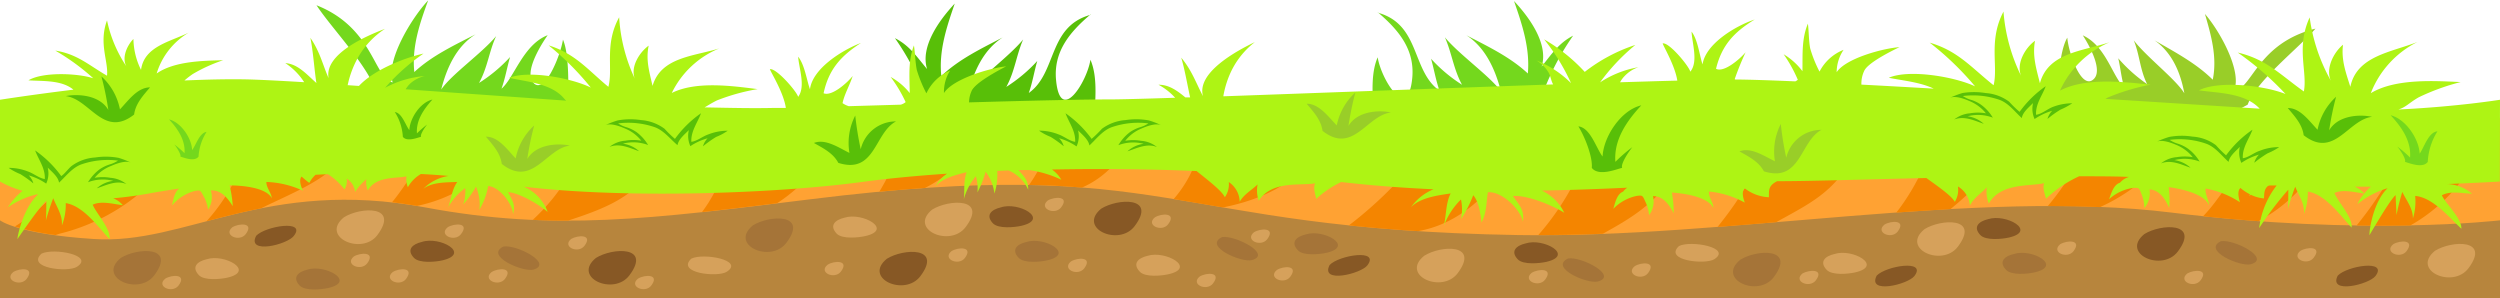 <svg xmlns="http://www.w3.org/2000/svg" viewBox="0 0 361.62 43.12"><defs><style>.cls-1{fill:#58bf08;}.cls-2{fill:#74d81d;}.cls-3{fill:#99ce28;}.cls-4{fill:#b7853d;}.cls-5{fill:#ffa233;}.cls-6{fill:#f48500;}.cls-7{fill:#d6a15b;}.cls-8{fill:#a57438;}.cls-9{fill:#875825;}.cls-10{fill:#aef414;}</style></defs><g id="Capa_2" data-name="Capa 2"><g id="Layer_1" data-name="Layer 1"><path class="cls-1" d="M157.7,2.13l0,0,.07,0C157.83,2,157.82,2,157.7,2.13Z"/><path class="cls-1" d="M152.76,11.61c-.39-4,1.82-6.83,4.89-9.44-6.1,1.75-4.75,8.38-8.84,11.28.55-1.54.77-3.06,1.23-4.63a22.14,22.14,0,0,1-4.48,3.75C146.81,10.28,147,8,148,5.71c-2.08,2.53-6.48,5.63-7.95,7.82.76-3.06,2.14-6.3,5-8.12C142,7,138.71,8.56,136.16,11c-.39-3.7.8-7.16,1.94-10.48-2.31,2.47-5,6.26-4,9.47-1.42-1.68-2.52-3.41-4.65-4.47a36.43,36.43,0,0,1,5.3,11.14h-1c8.1,1.08,16.37,1.45,24.61-.68.13-2.42.3-5.18-.63-7.34C157.26,11.77,153.38,18.09,152.76,11.61Z"/><path class="cls-2" d="M199.34,1.84l.07,0,0,0C199.23,1.71,199.22,1.71,199.34,1.84Z"/><path class="cls-2" d="M223,9.62c1-3.2-1.68-7-4-9.47,1.15,3.32,2.33,6.78,2,10.48-2.56-2.39-5.79-3.92-8.89-5.53,2.82,1.82,4.2,5.05,5,8.11C215.51,11,211.1,7.92,209,5.4c1,2.24,1.23,4.56,2.48,6.86A21.92,21.92,0,0,1,207,8.5c.45,1.58.68,3.1,1.23,4.63-4.09-2.9-2.75-9.52-8.84-11.27,3.06,2.61,5.27,5.42,4.89,9.43-.63,6.49-4.51.17-5-3-.94,2.16-.77,4.92-.64,7.34,8.25,2.13,16.52,1.76,24.62.67h-1a36.63,36.63,0,0,1,5.29-11.14C225.47,6.21,224.36,7.94,223,9.62Z"/><path class="cls-2" d="M77.06,11.86C75.67,10,79.22,5.09,79.22,5.09c-3.55,1.37-4.85,6.19-6.68,7.74.55-1.52.78-3,1.24-4.58A22,22,0,0,1,69.29,12c1.26-2.27,1.44-4.56,2.48-6.78-2.08,2.5-6.49,5.56-7.95,7.73.76-3,2.14-6.23,5-8-3.1,1.59-6.33,3.1-8.89,5.47-.38-3.66.8-7.08,2-10.36-2.32,2.44-6.17,8.69-5.13,11.86C54.07,11.28,54,4,45.78.76c2.34,3.55,7.8,9.06,8.82,13.09L57.49,16c8.1,1.07,16.37,1.44,24.62-.67.13-2.39.26-7.47-.68-9.6C81.07,8.09,78.67,14,77.06,11.86Z"/><path class="cls-3" d="M323.12,13.16c1.29-2.76-2.07-8.74-4.18-11.14.89,3.06,1.8,6.25,1.13,9.51-2.36-2.35-5.47-4-8.43-5.7,2.67,1.86,3.8,4.87,4.32,7.66-1.29-2.08-5.44-5.22-7.32-7.66.87,2.1.87,4.18,1.94,6.34a22.07,22.07,0,0,1-4.18-3.74c.34,1.45.44,2.82.87,4.24-1.7-1.56-2.62-6-6-7.56,0,0,3.16,4.72,1.62,6.29-1.77,1.82-3.69-3.75-3.86-5.95-1.1,1.84-1.37,6.44-1.43,8.61,8.05,2.61,16.32,3,24.47,2.73l3.05-1.65c1.33-3.54,7.2-8,9.81-11C326.46,6.28,325.8,12.87,323.12,13.16Z"/><polygon class="cls-4" points="136.18 16.9 0 18.3 0 43.12 361.62 43.12 361.62 19.3 337.32 23.06 136.18 16.9"/><path class="cls-5" d="M0,31.87s2.51,2,13.56,2.7c13.27.9,24.82-8.91,48-4.56,18.57,3.48,32.74,1.66,55.6-1.18C170,22.27,167.8,33.12,219.55,34c30,.52,66.32-6.75,94.65-3.24,27.71,3.44,47.42,1.11,47.42,1.11V17H0Z"/><path class="cls-6" d="M8.76,27a26.5,26.5,0,0,1-6.61,5.76A35.87,35.87,0,0,0,8.05,34a5.81,5.81,0,0,1,.63-.21,28.82,28.82,0,0,0,14.24-8.41c-4.21,1.11-8.6,1.66-10.66,2.12A4.73,4.73,0,0,1,8.76,27Z"/><path class="cls-6" d="M34.6,24.71A27.37,27.37,0,0,1,29.88,32c2.49-.65,5.1-1.32,7.89-1.87,4.18-2.07,9.08-3.92,11.55-7L47,23.24C43.42,23.43,38.75,24.74,34.6,24.71Z"/><path class="cls-6" d="M82.21,25.48a28.19,28.19,0,0,1-5.15,6.32c1.72.08,3.42.11,5.14.1,3.92-1.29,8.44-2.83,11-6.15A37,37,0,0,1,82.21,25.48Z"/><path class="cls-6" d="M173.2,22.69a17.09,17.09,0,0,1-3.43,6.1L176.9,30c4.58-.9,9.89-2.95,12.3-6.76.12-.19.23-.39.34-.59C184.12,22.16,178.69,22.67,173.2,22.69Z"/><path class="cls-6" d="M228.17,25.44A37.48,37.48,0,0,1,222.51,34c3.06,0,6.18-.07,9.34-.19,3.61-2,7-3.94,9.67-7.71-3.44-.08-6.87-.62-10.37-1C230.16,25.25,229.17,25.35,228.17,25.44Z"/><path class="cls-6" d="M251,29.41c-.81,1.18-1.67,2.31-2.55,3.41,2.81-.21,5.64-.45,8.47-.68,3.75-2.11,7.23-3.7,9.81-7.37-4.29-.09-8.57-.3-12.86-.45A36.32,36.32,0,0,1,251,29.41Z"/><path class="cls-6" d="M278,24.69a32,32,0,0,1-3.19,5.39l-.51.67c2.62-.19,5.23-.35,7.83-.5a55.57,55.57,0,0,0,6.57-6.34l-.31,0C284.89,24.36,281.43,24.58,278,24.69Z"/><path class="cls-6" d="M296.21,29.81q3.82,0,7.55.15a26.45,26.45,0,0,0,8.79-6.4c-3.86-.38-7.73-.61-11.62-.75A40,40,0,0,1,296.21,29.81Z"/><path class="cls-6" d="M320.55,29.05a24.22,24.22,0,0,1-1.87,2.23c2.77.29,5.44.52,8,.71a22.87,22.87,0,0,0,7-5.8c-3.39-.27-6.77-.75-10.14-1.24C322.53,26.37,321.51,27.75,320.55,29.05Z"/><path class="cls-6" d="M340.88,32.61q4.28.06,7.77,0a24,24,0,0,0,9.06-9c-4.11.65-8.08,1.7-12.18,2.33A54.39,54.39,0,0,1,340.88,32.61Z"/><path class="cls-6" d="M203.12,25.2a58.18,58.18,0,0,1-8,7.4c3.05.32,6.36.6,10,.83,4.82-.82,9-4,12-8.13a16.35,16.35,0,0,1-5.55.9A58.59,58.59,0,0,1,203.12,25.2Z"/><path class="cls-6" d="M148.85,26.76c2.72,0,5.25.18,7.65.37a13.05,13.05,0,0,0,4.3-3,18.26,18.26,0,0,0,2.07-2.66c-3.79.19-7.58.45-11.37.48A27,27,0,0,1,148.85,26.76Z"/><path class="cls-6" d="M136.83,22.28a50.66,50.66,0,0,0-7,.06,33.93,33.93,0,0,1-2.63,5.38c2.32-.21,4.51-.39,6.6-.53a21.56,21.56,0,0,0,6.27-4.88C139,22.33,137.91,22.34,136.83,22.28Z"/><path class="cls-6" d="M111.72,25.54c-2.43-.08-4.84.05-7.24,0a32.63,32.63,0,0,1-2,3.78c-.3.47-.61.91-.93,1.35,3.42-.37,7-.8,10.84-1.27a21.86,21.86,0,0,0,4.84-4.22A26.27,26.27,0,0,1,111.72,25.54Z"/><path class="cls-6" d="M69.63,22.87a79.67,79.67,0,0,0-8.34-.29c-.79,1.33-1.63,2.58-2.38,3.68s-1.43,2.06-2.2,3c1.17.13,2.38.31,3.61.52a21.29,21.29,0,0,0,11.29-6.3l-.55-.1A4.42,4.42,0,0,1,69.63,22.87Z"/><path class="cls-7" d="M6,36.69c-2.25,2.09,3.83,2.75,5.13,1.9C13.72,36.92,7.76,35.82,6,36.69Z"/><path class="cls-7" d="M49.75,31.43C46.27,34.26,52.33,37,54.59,34,57.83,29.64,52.13,29.93,49.75,31.43Z"/><path class="cls-7" d="M29.89,37.5c-1.37.31-2.23,1.13-1.13,2.29.79.84,3.17.59,4.13.37C37,39.21,32.46,36.66,29.89,37.5Z"/><path class="cls-8" d="M72.82,35.66C70.05,37,75.66,39.4,77.15,39,80.1,38.15,74.73,35.33,72.82,35.66Z"/><path class="cls-8" d="M17.47,37.31c-3.48,2.84,2.58,5.53,4.84,2.52C25.55,35.52,19.85,35.82,17.47,37.31Z"/><path class="cls-8" d="M44.47,39c-1.37.32-2.23,1.13-1.13,2.3.79.83,3.17.58,4.13.36C51.62,40.73,47,38.18,44.47,39Z"/><path class="cls-9" d="M37.05,34.11c-1.41,2.73,4.53,1.28,5.46,0C44.37,31.72,38.38,32.7,37.05,34.11Z"/><path class="cls-9" d="M86.2,37.31c-3.48,2.84,2.58,5.53,4.84,2.52C94.28,35.52,88.58,35.82,86.2,37.31Z"/><path class="cls-9" d="M61,35c-1.37.32-2.23,1.13-1.13,2.29.79.84,3.17.59,4.13.37C68.18,36.67,63.6,34.12,61,35Z"/><path class="cls-7" d="M100,37.41c-2.25,2.09,3.82,2.75,5.12,1.9C107.72,37.64,101.76,36.54,100,37.41Z"/><path class="cls-7" d="M134.83,30.32c-3.47,2.84,2.59,5.54,4.85,2.52C142.92,28.53,137.21,28.83,134.83,30.32Z"/><path class="cls-7" d="M122.15,31.49c-1.37.32-2.23,1.13-1.13,2.3.79.83,3.17.58,4.13.36C129.3,33.21,124.72,30.65,122.15,31.49Z"/><path class="cls-8" d="M176.77,34.29c-2.77,1.33,2.85,3.75,4.33,3.33C184.05,36.78,178.68,34,176.77,34.29Z"/><path class="cls-8" d="M108.9,32.6c-3.47,2.84,2.58,5.54,4.85,2.52C117,30.81,111.28,31.11,108.9,32.6Z"/><path class="cls-8" d="M148.47,35c-1.37.31-2.23,1.12-1.13,2.29.79.84,3.17.59,4.13.37C155.62,36.72,151,34.17,148.47,35Z"/><path class="cls-9" d="M192.33,38.33c-1.42,2.73,4.52,1.28,5.46.05C199.64,35.94,193.66,36.92,192.33,38.33Z"/><path class="cls-9" d="M159.29,30.18c-3.48,2.84,2.58,5.54,4.84,2.52C167.37,28.39,161.67,28.69,159.29,30.18Z"/><path class="cls-9" d="M144.76,30c-1.38.32-2.24,1.13-1.14,2.3.79.83,3.17.58,4.13.36C151.9,31.69,147.32,29.13,144.76,30Z"/><path class="cls-7" d="M206,37c-3.48,2.83,2.58,5.53,4.85,2.52C214.09,35.18,208.39,35.48,206,37Z"/><path class="cls-7" d="M166,37c-1.37.32-2.24,1.13-1.13,2.3.78.84,3.17.59,4.13.37C173.15,38.75,168.57,36.19,166,37Z"/><path class="cls-8" d="M226.81,37.39c-2.77,1.33,2.85,3.75,4.34,3.32C234.1,39.88,228.73,37.06,226.81,37.39Z"/><path class="cls-8" d="M188.87,33.91c-1.37.32-2.24,1.13-1.13,2.3.78.83,3.17.58,4.13.36C196,35.63,191.44,33.07,188.87,33.91Z"/><path class="cls-9" d="M271.46,39.87c-1.42,2.73,4.52,1.28,5.46.05C278.77,37.48,272.79,38.46,271.46,39.87Z"/><path class="cls-9" d="M128.28,37.43c-3.47,2.83,2.58,5.53,4.85,2.52C136.37,35.64,130.66,35.94,128.28,37.43Z"/><path class="cls-9" d="M220.68,35.21c-1.38.32-2.24,1.13-1.14,2.3.79.83,3.17.58,4.13.37C227.82,36.93,223.24,34.37,220.68,35.21Z"/><path class="cls-7" d="M242.86,35.59c-2.26,2.09,3.82,2.74,5.12,1.9C250.55,35.82,244.59,34.72,242.86,35.59Z"/><path class="cls-7" d="M278.37,33.15c-3.48,2.84,2.58,5.54,4.84,2.52C286.45,31.36,280.75,31.66,278.37,33.15Z"/><path class="cls-7" d="M298,35.33c-1.38,1.13,1,2.2,1.93,1C301.21,34.62,298.94,34.74,298,35.33Z"/><path class="cls-7" d="M332.74,36.29c-1.38,1.13,1,2.2,1.92,1C336,35.58,333.68,35.7,332.74,36.29Z"/><path class="cls-7" d="M316.38,39.56c-1.38,1.13,1,2.2,1.92,1C319.59,38.85,317.32,39,316.38,39.56Z"/><path class="cls-7" d="M346.17,35.33c-1.38,1.13,1,2.2,1.93,1C349.38,34.62,347.12,34.74,346.17,35.33Z"/><path class="cls-7" d="M260.72,39.56c-1.38,1.13,1,2.2,1.93,1C263.94,38.85,261.67,39,260.72,39.56Z"/><path class="cls-7" d="M272.58,32.49c-1.38,1.12,1,2.2,1.92,1C275.79,31.78,273.52,31.9,272.58,32.49Z"/><path class="cls-7" d="M236.46,38.5c-1.38,1.12,1,2.2,1.93,1C239.67,37.79,237.41,37.9,236.46,38.5Z"/><path class="cls-7" d="M221.56,39.46c-1.38,1.12,1,2.2,1.93,1C224.78,38.75,222.51,38.87,221.56,39.46Z"/><path class="cls-7" d="M184.7,39.05c-1.38,1.12,1,2.19,1.92,1C187.91,38.33,185.64,38.45,184.7,39.05Z"/><path class="cls-7" d="M181.38,33.6c-1.38,1.13,1,2.2,1.92,1C184.59,32.89,182.32,33,181.38,33.6Z"/><path class="cls-7" d="M173.53,40c-1.38,1.12,1,2.2,1.93,1C176.75,39.3,174.48,39.41,173.53,40Z"/><path class="cls-7" d="M151.56,29c-1.38,1.13,1,2.2,1.93,1C154.78,28.31,152.51,28.43,151.56,29Z"/><path class="cls-7" d="M167.05,31.44c-1.39,1.12,1,2.2,1.92,1C170.26,30.73,168,30.84,167.05,31.44Z"/><path class="cls-7" d="M137.63,36.33c-1.38,1.12,1,2.19,1.93,1C140.85,35.62,138.58,35.73,137.63,36.33Z"/><path class="cls-7" d="M119.71,38.29c-1.39,1.12,1,2.19,1.92,1C122.92,37.58,120.65,37.69,119.71,38.29Z"/><path class="cls-7" d="M82.62,34.56c-1.38,1.13,1,2.2,1.92,1C85.83,33.85,83.56,34,82.62,34.56Z"/><path class="cls-7" d="M71.11,39.35c-1.38,1.12,1,2.19,1.93,1C74.33,38.63,72.06,38.75,71.11,39.35Z"/><path class="cls-7" d="M92.28,40.31c-1.38,1.12,1,2.19,1.92,1C95.49,39.6,93.22,39.71,92.28,40.31Z"/><path class="cls-7" d="M56.81,39.35c-1.38,1.12,1,2.19,1.92,1C60,38.63,57.75,38.75,56.81,39.35Z"/><path class="cls-7" d="M64.76,32.87c-1.39,1.13,1,2.2,1.92,1C68,32.16,65.7,32.28,64.76,32.87Z"/><path class="cls-7" d="M51.18,37.1c-1.38,1.13,1,2.2,1.93,1C54.39,36.39,52.13,36.51,51.18,37.1Z"/><path class="cls-7" d="M33.61,32.87c-1.38,1.13,1,2.2,1.93,1C36.83,32.16,34.56,32.28,33.61,32.87Z"/><path class="cls-7" d="M1.92,39.35c-1.38,1.12,1,2.19,1.93,1C5.13,38.63,2.87,38.75,1.92,39.35Z"/><path class="cls-7" d="M23.9,40.31c-1.38,1.12,1,2.19,1.92,1C27.11,39.6,24.84,39.71,23.9,40.31Z"/><path class="cls-7" d="M154.91,37.82c-1.38,1.13,1,2.2,1.92,1C158.12,37.11,155.85,37.23,154.91,37.82Z"/><path class="cls-7" d="M352.21,36.28c-3.48,2.84,2.58,5.54,4.85,2.52C360.29,34.49,354.59,34.79,352.21,36.28Z"/><path class="cls-7" d="M265.36,36.74c-1.38.31-2.24,1.12-1.14,2.29.79.84,3.17.59,4.13.37C272.5,38.45,267.92,35.89,265.36,36.74Z"/><path class="cls-8" d="M321.25,34.89c-2.77,1.33,2.85,3.75,4.34,3.33C328.54,37.38,323.17,34.57,321.25,34.89Z"/><path class="cls-8" d="M251.73,37.57c-3.48,2.83,2.58,5.53,4.84,2.52C259.81,35.78,254.11,36.07,251.73,37.57Z"/><path class="cls-8" d="M291.3,36.74c-1.37.31-2.24,1.12-1.13,2.29.78.84,3.17.59,4.12.37C298.45,38.45,293.87,35.89,291.3,36.74Z"/><path class="cls-9" d="M338.15,39.87c-1.41,2.73,4.53,1.28,5.46.05C345.46,37.48,339.48,38.46,338.15,39.87Z"/><path class="cls-9" d="M310.17,33.86c-3.47,2.84,2.58,5.54,4.85,2.52C318.26,32.07,312.55,32.37,310.17,33.86Z"/><path class="cls-9" d="M287.58,31.7c-1.37.32-2.23,1.13-1.13,2.3.79.83,3.17.58,4.13.36C294.73,33.42,290.15,30.86,287.58,31.7Z"/><path class="cls-10" d="M361.62,14.43s-6.13,1-14.71,1.41c1.08-.31,1.54-.95,2.94-1.76a32.1,32.1,0,0,1,6.08-2.21c-3.62-.16-9.41-.57-13,1.61a13.93,13.93,0,0,1,6.77-7.42c-3.79,1.51-8.79,2-9.73,6.5-.64-2.07-1.33-3.83-1.06-6.09-1.36,1.11-2.56,3.48-1.75,5.21a25.56,25.56,0,0,1-3.07-9.16c-2,4.31-.3,7.9-.84,10.71-3.36-2.37-5.38-4.65-9.57-5.63a43.07,43.07,0,0,1,6.92,6c-3-1.22-9.66-2-12.53-.53,2.81.4,6.58.36,8.71,2.57l.08.08L304.54,14.3l.34-.19a31,31,0,0,1,6.19-1.86c-3.61-.37-9.36-1.11-13.1.86a13.88,13.88,0,0,1,7.18-7c-3.86,1.29-8.88,1.49-10.08,5.93-.52-2.11-1.11-3.9-.71-6.14-1.42,1-2.76,3.33-2,5.1a25.5,25.5,0,0,1-2.56-9.32c-2.2,4.19-.74,7.87-1.43,10.65-3.23-2.56-5.12-4.95-9.24-6.16a43.09,43.09,0,0,1,6.56,6.32c-2.91-1.38-9.53-2.52-12.48-1.24,2,.41,4.5.62,6.5,1.57-3.65-.21-7.17-.41-10.46-.58a4.24,4.24,0,0,1,.41-2c.52-1.15,3.84-2.82,5.1-3.42-2.33.16-7.75,1.6-9.09,3.62a5.85,5.85,0,0,1,1-3.23,6.66,6.66,0,0,0-3.48,3.15A18.12,18.12,0,0,1,261.84,7c-.22-1.17-.18-2.39-.33-3.58-.93,2.23-.75,4.51-.79,6.88A9.45,9.45,0,0,0,258,7.85a20,20,0,0,1,2.05,3.69,1.85,1.85,0,0,1-.36.23c-3.74-.16-6.75-.26-8.68-.27l-.09-.05a40.14,40.14,0,0,1,1.58-3.89c-.77.92-3.12,3-4.28,2.39.82-3.37,2.58-5.3,5.6-7.13-2.68.88-7.11,3.48-7.55,6.5-.45-1.34-.67-3.54-1.59-4.75.08,1.71,1,4.36-.18,5.8-.19-.8-3.08-4.3-4-4.09.18.56,1.79,3.23,2.12,5.38-2.44.06-5.23.15-8.28.24A3.77,3.77,0,0,1,235,11a4.84,4.84,0,0,1,2-1.28,14.64,14.64,0,0,0-5.56,2.2,29.43,29.43,0,0,1,5.11-5.42,24.11,24.11,0,0,0-7.32,3.9,24.94,24.94,0,0,0-5.88-4.71,29.48,29.48,0,0,1,3.9,6.34,14.62,14.62,0,0,0-5-3.28,4.94,4.94,0,0,1,1.69,1.65c.36.56.41,1.29.72,1.81-15.56.54-34.35,1.25-47.71,1.72a13.86,13.86,0,0,1,.94-3.18,11.84,11.84,0,0,1,3.62-4.66c-2.54,1.22-8.46,4.38-7.5,7.82-1-1.88-1.61-3.74-3.15-5.57.48,1.54.93,4.13,1.29,5.75l-.69,0c-1.21-1-2.4-1.85-3.88-1.83a9,9,0,0,1,2.4,1.88c-4.63.15-8,.24-9.47.24-4.13,0-11.59.18-20.34.43a4.09,4.09,0,0,1,.37-1.65c.48-1.16,3.76-2.92,5-3.56-2.33.23-7.71,1.81-9,3.86a5.88,5.88,0,0,1,.88-3.25A6.63,6.63,0,0,0,134,13.5a19.62,19.62,0,0,1-1.38-3.36c-.24-1.17-.24-2.39-.42-3.57-.87,2.25-.63,4.52-.61,6.89a9.27,9.27,0,0,0-2.76-2.33A20.39,20.39,0,0,1,131,14.77a2,2,0,0,1-.7.37l-7.53.22a3.42,3.42,0,0,1-.9-.44c.29-1.35,1.05-2.6,1.47-3.93-.73.93-3,3-4.21,2.5.73-3.4,2.44-5.36,5.41-7.28-2.65,1-7,3.67-7.38,6.7-.48-1.33-.76-3.53-1.71-4.71.12,1.71,1.11,4.33,0,5.81-.21-.8-3.19-4.22-4.09-4,.22.59,2,3.42,2.31,5.6l-1.75,0c-2.84.07-6.22,0-10-.08.48-.27,1-.62,1.77-1a29.23,29.23,0,0,1,5.9-1.64c-3.41-.42-8.84-1.23-12.42.56A13.16,13.16,0,0,1,104.05,7c-3.69,1.15-8.44,1.25-9.66,5.43-.45-2-1-3.72-.56-5.83-1.37,1-2.67,3.11-2,4.79A24.2,24.2,0,0,1,89.56,2.5C87.39,6.43,88.71,9.94,88,12.56c-3-2.48-4.76-4.78-8.64-6a40.51,40.51,0,0,1,6.1,6.11c-2.73-1.36-9-2.56-11.8-1.41,2.63.59,6.2.82,8,3.07l.23.23C74.1,14,66,13.44,58.68,12.91a4.16,4.16,0,0,1,.66-.83A4.84,4.84,0,0,1,61.43,11a14.51,14.51,0,0,0-5.73,1.7,29.5,29.5,0,0,1,5.56-4.95c-3,.68-7.25,2.43-9.34,4.68l-1.63-.11a14.08,14.08,0,0,1,1.4-3.83,12,12,0,0,1,4-4.32c-2.63,1-8.81,3.62-8.16,7.14-.87-2-1.27-3.87-2.64-5.84.4,1.82.62,5.05.88,6.54-1.42-1.25-2.68-2.76-4.5-2.88A9.31,9.31,0,0,1,44,11.89c-3-.18-5.6-.32-7.67-.39-3-.09-6.32,0-9.65.14a13.61,13.61,0,0,1,1.2-.93,22.86,22.86,0,0,1,4.4-2c-2.71.08-7,.09-9.62,1.92a10.37,10.37,0,0,1,4.64-5.91c-2.75,1.34-6.45,2-6.9,5.39A10.39,10.39,0,0,1,19.3,5.64c-1,1-1.84,3-.82,4.25a18.88,18.88,0,0,1-3-6.94c-1.23,3.33.22,5.91,0,8C12.81,9.41,11.18,7.82,8,7.32a32.41,32.41,0,0,1,5.49,4c-2.3-.74-7.31-.94-9.38.3,2.07.14,4.8-.07,6.51,1.35C4.42,13.73,0,14.43,0,14.43V26.26A14.62,14.62,0,0,0,3.26,27.6,9.46,9.46,0,0,0,1.14,30,12.14,12.14,0,0,1,5.3,28.12l.21,0c-2,1.83-2.89,5.48-3,6.47.59-.84,3.37-4.9,4.19-5.52,0,.25,0,2.66-.08,2.89a33.3,33.3,0,0,1,1.08-3.29c.52,1.34,1.37,2.44,1.25,3.95a8.17,8.17,0,0,0,.56-3.24c2.57.41,4.7,3.47,6.34,5.21C16,33,14,31,13.41,29.61c1.27-.61,3.06-.07,4.36.07a3.6,3.6,0,0,0-1.4-1c1.54-.13,3.19-.34,5-.66,1.39-.26,2.93-.51,4.56-.75-.72.5-.88,1.73-1.05,2.45a6.5,6.5,0,0,1,3.3-2.1c.79-.14.8-.11,1.23.7a5.42,5.42,0,0,1,.69,2,3.27,3.27,0,0,0,.39-2.78c1.55-.08,2.48,1.18,3.18,2.28a16.4,16.4,0,0,0-.46-3c1.59,0,5.27.24,6.11,1.86-.09-.83-.81-1.55-.79-2.36a13.56,13.56,0,0,1,5.29,1.27c-.25-.53-.64-1.55-.19-2.05a13.88,13.88,0,0,0,1.11.92,4.23,4.23,0,0,1,.91-1.18l1.77-.09a9.18,9.18,0,0,1,2.41,2.21,2.34,2.34,0,0,0,.32-1.56,2.48,2.48,0,0,1,1.2,1.93A8.52,8.52,0,0,1,53,25.92a3.06,3.06,0,0,0,.2,1.63c1.2-2.14,4.28-1.7,5.6-2.05A2.94,2.94,0,0,0,59,27.08a5,5,0,0,1,1.89-1.91c1.37.07,2.7.16,4,.28a6.44,6.44,0,0,0-3.66,1.87c1.25-1,3.36-.93,4.92-1-.75,1-.91,2.53-1.34,3.71a8.46,8.46,0,0,1,2.48-2.82A5.71,5.71,0,0,1,67,29.57,15.15,15.15,0,0,0,68.85,27a6.5,6.5,0,0,1,.49,3.35,10.77,10.77,0,0,0,1.28-3.44c1.61.1,3.52,2.56,3.59,4.07.39-1.4-.12-2-.72-3.19,1.62.11,4.45,1.76,5.73,2.87A6.33,6.33,0,0,0,75.76,27c14.85,1.78,36.64,1,49.24-.72,3.27-.44,7.34-.84,12-1.16A5.34,5.34,0,0,0,135.29,27c.94-1.19,2.85-1.66,4.33-2.05h.2c-.47,1.15-.27,2.65-.41,3.88a8.67,8.67,0,0,1,1.74-3.33,5.79,5.79,0,0,1,.23,2.34,15.48,15.48,0,0,0,1.19-3A6.44,6.44,0,0,1,143.84,28a8.77,8.77,0,0,0,.41-3.28l1.63-.07a5.48,5.48,0,0,1,2.85,2.8c0-1.41-.57-1.87-1.4-2.85l1.56,0a16.19,16.19,0,0,1,4.63,1.4,4.72,4.72,0,0,0-1.36-1.48c6.61-.13,13.71-.08,20.92.22,1.76,1.42,3.68,2.88,4.09,3.79a3.26,3.26,0,0,0,.57-2.2,3.55,3.55,0,0,1,1.58,2.85c.64-1.1,1.68-1.63,2.59-2.5a4.47,4.47,0,0,0,.17,2.36c1.86-3,6.24-2.13,8.15-2.53-.32.72.05,1.6.15,2.27A14.33,14.33,0,0,1,194,26.33c4.51.52,9,.85,13.36,1.05a7.42,7.42,0,0,0-3.27,2.6c1.33-1.39,3.88-1.72,5.75-2-.72,1.35-.63,3.21-1,4.72a10.47,10.47,0,0,1,2.49-3.85,7.07,7.07,0,0,1,0,2.86,18.63,18.63,0,0,0,1.77-3.47c.78.87,1.07,2.7,1.2,3.95.75-1.4.68-2.9.92-4.38,2-.17,4.71,2.45,5.07,4.26.22-1.76-.51-2.36-1.45-3.72,2-.16,5.69,1.32,7.43,2.43A6.84,6.84,0,0,0,223,27.56c4.35-.07,8.51-.23,12.39-.41a2.23,2.23,0,0,0-.61.57l0,0c-.92.34-1.18,1.72-1.42,2.49a6.54,6.54,0,0,1,3.43-1.88c.79-.09.81-.06,1.18.79a5.27,5.27,0,0,1,.56,2,3.27,3.27,0,0,0,.57-2.75c1.55,0,2.4,1.34,3,2.48a16.2,16.2,0,0,0-.27-3c1.58.1,5.25.58,6,2.25,0-.83-.71-1.6-.64-2.4a13.49,13.49,0,0,1,5.19,1.61c-.2-.55-.53-1.59,0-2.06a6.12,6.12,0,0,0,3.49,1.28c0-1-.1-1.67,1.19-2.32,5,0,12.87-.27,21.58-.46,1.78,1.28,3.67,2.59,4.12,3.45a3.31,3.31,0,0,0,.45-2.23,3.55,3.55,0,0,1,1.73,2.76c.58-1.13,1.59-1.72,2.45-2.63a4.47,4.47,0,0,0,.29,2.34c1.71-3.06,6.12-2.45,8-2.95-.28.73.13,1.59.27,2.26a17.37,17.37,0,0,1,4.79-3.25c2.5,0,4.93,0,7.23.09a2.72,2.72,0,0,0-1.32.84.05.05,0,0,0,0,0c-.95.28-1.29,1.64-1.58,2.39a6.54,6.54,0,0,1,3.55-1.65c.79,0,.8,0,1.12.86a5.33,5.33,0,0,1,.43,2.07,3.32,3.32,0,0,0,.75-2.71c1.54.12,2.3,1.49,2.86,2.68a15.93,15.93,0,0,0-.08-3c1.58.21,5.2.92,5.82,2.64,0-.83-.6-1.64-.48-2.44A13.42,13.42,0,0,1,324,29.25c-.17-.56-.43-1.63.08-2.06a6.58,6.58,0,0,0,1.38.92l-.13.24.25-.18a5.21,5.21,0,0,0,1.9.53c.05-.74,0-1.31.58-1.8l.2-.07,1.05,0A12.46,12.46,0,0,0,326.78,33,49.78,49.78,0,0,1,331,27.43c0,.26,0,2.66-.07,2.9A32.42,32.42,0,0,1,332,27c.53,1.34,1.38,2.43,1.26,3.95a8.35,8.35,0,0,0,.56-3.24c2.57.41,4.7,3.47,6.34,5.21.11-1.6-1.92-3.62-2.49-5,1.26-.6,3-.07,4.33.07a5.69,5.69,0,0,0-1,1.54,12.75,12.75,0,0,1,4.36-2.31c-2,1.92-2.63,5.79-2.63,6.81.53-.89,3-5.13,3.79-5.81,0,.26.13,2.66.13,2.9a31.13,31.13,0,0,1,.84-3.36c.61,1.3,1.54,2.33,1.53,3.85a8.3,8.3,0,0,0,.33-3.27c2.59.23,4.93,3.13,6.69,4.75,0-1.6-2.17-3.47-2.83-4.84,1.22-.69,3-.27,4.36-.23A5.88,5.88,0,0,0,354,26.62c4.58-.18,7.59-.36,7.59-.36ZM342,28a3.73,3.73,0,0,0-1.41-1c.79,0,1.59,0,2.37,0C342.67,27.22,342.32,27.57,342,28Z"/><path class="cls-10" d="M123.3,11v0Z"/><path class="cls-10" d="M252.51,7.55h0S252.56,7.5,252.51,7.55Z"/><path class="cls-3" d="M76.27,23a43.2,43.2,0,0,1,1-4.85,8.69,8.69,0,0,0-2.68,4.77c-1.22-1.29-2.52-3.17-4.31-3.15,1,1.19,2.1,2.37,2.3,3.94C77,27.2,79,21.46,82.44,21.06,80.65,20.67,77.54,20.86,76.27,23Z"/><path class="cls-3" d="M195.05,18.22a46,46,0,0,1,1-4.84,8.72,8.72,0,0,0-2.69,4.76C192.11,16.86,190.81,15,189,15c1,1.19,2.1,2.37,2.3,3.93,4.42,3.48,6.4-2.26,9.9-2.66C199.44,15.88,196.32,16.07,195.05,18.22Z"/><path class="cls-1" d="M336.91,18.85a43.2,43.2,0,0,1,1-4.85,8.73,8.73,0,0,0-2.68,4.77c-1.22-1.28-2.52-3.17-4.31-3.14,1,1.18,2.1,2.37,2.3,3.93,4.43,3.47,6.41-2.26,9.9-2.66C341.29,16.5,338.18,16.69,336.91,18.85Z"/><path class="cls-1" d="M17.35,15.82a8.73,8.73,0,0,0-2.68-4.77,43.2,43.2,0,0,1,1,4.85c-1.27-2.16-4.38-2.35-6.17-2,3.49.4,5.47,6.14,9.9,2.67.2-1.57,1.3-2.75,2.3-3.93C19.87,12.65,18.57,14.54,17.35,15.82Z"/><path class="cls-1" d="M124.5,21.59a47.42,47.42,0,0,1-.79-4.88,8.69,8.69,0,0,0-.84,5.41c-1.59-.78-3.47-2.09-5.14-1.44,1.35.76,2.8,1.48,3.53,2.88,5.36,1.7,5.21-4.36,8.35-6A5.24,5.24,0,0,0,124.5,21.59Z"/><path class="cls-3" d="M258.38,22.81a42.54,42.54,0,0,1-.79-4.88,8.74,8.74,0,0,0-.85,5.4c-1.59-.77-3.47-2.08-5.13-1.43,1.35.76,2.8,1.48,3.53,2.88,5.36,1.7,5.21-4.36,8.34-6A5.22,5.22,0,0,0,258.38,22.81Z"/><path class="cls-1" d="M59.21,18.82c-.55-.69-1.06-2.49-2.1-2.61a7.38,7.38,0,0,1,1.16,3.58c.59.78,2.17.1,2.63,0-.15-.36.6-1.43.88-1.77a15.51,15.51,0,0,0-1.47,1.27c-.14-1.9,1-3.51,2.24-4.89C60.78,14.81,59.28,17.13,59.21,18.82Z"/><path class="cls-1" d="M231.81,22.64c-.91-1.17-1.76-4.18-3.5-4.36,1,1.61,2.09,4.5,1.94,6,1,1.3,3.63.16,4.39,0-.24-.61,1-2.4,1.48-3a23.14,23.14,0,0,0-2.46,2.13c-.24-3.18,1.62-5.88,3.75-8.17C234.45,15.92,231.94,19.8,231.81,22.64Z"/><path class="cls-2" d="M27.79,21.71c-.07-1.7-1.58-4-3.34-4.44,1.27,1.37,2.38,3,2.24,4.89a13.3,13.3,0,0,0-1.48-1.27c.29.34,1,1.41.89,1.77.46.11,2,.8,2.62,0a7.42,7.42,0,0,1,1.16-3.58C28.85,19.21,28.34,21,27.79,21.71Z"/><path class="cls-2" d="M350,22.23c-.1-2.13-2-5-4.2-5.56,1.6,1.72,3,3.74,2.81,6.12a16.07,16.07,0,0,0-1.85-1.59c.36.42,1.3,1.76,1.12,2.22.57.14,2.55,1,3.29,0A9.18,9.18,0,0,1,352.57,19C351.27,19.1,350.63,21.35,350,22.23Z"/><path class="cls-1" d="M16.08,24c.72-.32,2.09-.84,2.87-.47a12.21,12.21,0,0,0-1.81-.7,10,10,0,0,0-3.37-.05A6.43,6.43,0,0,0,10.37,24c-.52.42-1,1.14-1.51,1.47a15.85,15.85,0,0,0-3.78-3.71c.51,1.38,1.48,2.56,1.4,4.13-.72-.06-1.65-.81-2.38-1.06a7.6,7.6,0,0,0-2.85-.55,8.38,8.38,0,0,0,1.68.9,16.28,16.28,0,0,1,1.88,1.34v-.05a2.69,2.69,0,0,0-.66-1.1,8.6,8.6,0,0,1,2.53,1.19,3.48,3.48,0,0,0,.22-2.32c.58.59,1.52,1.33,1.64,2.18,1-.93,1.94-2.2,3.28-2.66a11.75,11.75,0,0,1,5.25-.53,4.32,4.32,0,0,1-1.25.57,5.77,5.77,0,0,0-1.41.69,6.63,6.63,0,0,0-1.68,1.87,6,6,0,0,1,3.65-.2A4.37,4.37,0,0,0,14,27.24c1.31-.42,2.79-1.22,4.28-.62a4.19,4.19,0,0,0-2.29-.9,6.58,6.58,0,0,0-2.3,0A5.71,5.71,0,0,1,16.08,24Z"/><path class="cls-1" d="M165.12,18.59c.72-.32,2.09-.84,2.87-.47a12.21,12.21,0,0,0-1.81-.7,10,10,0,0,0-3.37-.05,6.5,6.5,0,0,0-3.41,1.25,17.25,17.25,0,0,1-1.5,1.47,15.85,15.85,0,0,0-3.78-3.71c.51,1.37,1.47,2.56,1.4,4.13-.72-.06-1.65-.81-2.38-1.06a7.6,7.6,0,0,0-2.85-.55,8.12,8.12,0,0,0,1.68.9,17.19,17.19,0,0,1,1.88,1.34v-.05a2.69,2.69,0,0,0-.66-1.1,8.6,8.6,0,0,1,2.53,1.19,3.54,3.54,0,0,0,.22-2.32c.58.59,1.51,1.33,1.64,2.18,1-.93,1.94-2.2,3.28-2.66a11.74,11.74,0,0,1,5.25-.53,4.26,4.26,0,0,1-1.26.57,5.53,5.53,0,0,0-1.4.69A6.49,6.49,0,0,0,161.77,21a6,6,0,0,1,3.65-.2,4.37,4.37,0,0,0-2.34,1.09c1.31-.42,2.79-1.22,4.27-.62a4.09,4.09,0,0,0-2.28-.9,6.64,6.64,0,0,0-2.31,0A5.74,5.74,0,0,1,165.12,18.59Z"/><path class="cls-1" d="M294.51,16.6c-.08-1.57.89-2.75,1.4-4.13a15.67,15.67,0,0,0-3.78,3.71,16,16,0,0,1-1.51-1.47,6.43,6.43,0,0,0-3.4-1.25,10.3,10.3,0,0,0-3.37,0,14.12,14.12,0,0,0-1.82.7c.78-.37,2.15.15,2.88.47a5.89,5.89,0,0,1,2.35,1.76,6.58,6.58,0,0,0-2.3,0,4.16,4.16,0,0,0-2.29.9c1.49-.59,3,.2,4.28.62a4.37,4.37,0,0,0-2.34-1.09,6,6,0,0,1,3.65.2,6.36,6.36,0,0,0-1.69-1.86,5.25,5.25,0,0,0-1.4-.7,4.32,4.32,0,0,1-1.25-.57,11.69,11.69,0,0,1,5.24.53c1.35.46,2.26,1.73,3.29,2.66.12-.85,1.06-1.59,1.63-2.18a3.6,3.6,0,0,0,.22,2.32,8.65,8.65,0,0,1,2.54-1.19,2.82,2.82,0,0,0-.66,1.1v.06a15.16,15.16,0,0,1,1.88-1.34,9.27,9.27,0,0,0,1.68-.91,7.86,7.86,0,0,0-2.86.55C296.15,15.79,295.23,16.54,294.51,16.6Z"/><path class="cls-1" d="M324.42,22.88c-.08-1.56.89-2.75,1.4-4.12A15.67,15.67,0,0,0,322,22.47,15,15,0,0,1,320.53,21a6.34,6.34,0,0,0-3.4-1.24,9.78,9.78,0,0,0-3.37.05,12.8,12.8,0,0,0-1.82.7c.78-.37,2.15.15,2.88.46a5.89,5.89,0,0,1,2.35,1.76,7.1,7.1,0,0,0-2.3,0,4.17,4.17,0,0,0-2.29.91c1.49-.6,3,.2,4.28.62a4.46,4.46,0,0,0-2.34-1.1,6.05,6.05,0,0,1,3.65.21,6.27,6.27,0,0,0-1.69-1.87,5.56,5.56,0,0,0-1.4-.7,4.32,4.32,0,0,1-1.25-.57,11.56,11.56,0,0,1,5.24.54c1.35.46,2.26,1.73,3.29,2.65.12-.84,1.06-1.58,1.63-2.18a3.6,3.6,0,0,0,.22,2.32,8.65,8.65,0,0,1,2.54-1.19,2.79,2.79,0,0,0-.66,1.11v.05A16.28,16.28,0,0,1,328,22.18a9.24,9.24,0,0,0,1.68-.9,7.46,7.46,0,0,0-2.86.55C326.06,22.07,325.14,22.83,324.42,22.88Z"/><path class="cls-1" d="M100,20.51c-.07-1.57.9-2.76,1.4-4.13a15.62,15.62,0,0,0-3.77,3.71,16,16,0,0,1-1.51-1.47,6.5,6.5,0,0,0-3.4-1.25,10.09,10.09,0,0,0-3.38.05,12.65,12.65,0,0,0-1.81.7c.78-.37,2.15.15,2.87.47a5.74,5.74,0,0,1,2.36,1.76,6.64,6.64,0,0,0-2.31,0,4.09,4.09,0,0,0-2.28.9c1.48-.6,3,.2,4.27.62a4.37,4.37,0,0,0-2.34-1.09,6,6,0,0,1,3.65.2,6.49,6.49,0,0,0-1.68-1.87,5.53,5.53,0,0,0-1.4-.69,4.26,4.26,0,0,1-1.26-.57,11.75,11.75,0,0,1,5.25.53C96,18.84,96.94,20.11,98,21c.13-.85,1.06-1.59,1.64-2.18a3.6,3.6,0,0,0,.22,2.32A8.6,8.6,0,0,1,102.36,20a2.69,2.69,0,0,0-.66,1.1v.05a17.19,17.19,0,0,1,1.88-1.34,8.12,8.12,0,0,0,1.68-.9,7.6,7.6,0,0,0-2.85.55C101.68,19.7,100.75,20.45,100,20.51Z"/></g></g></svg>